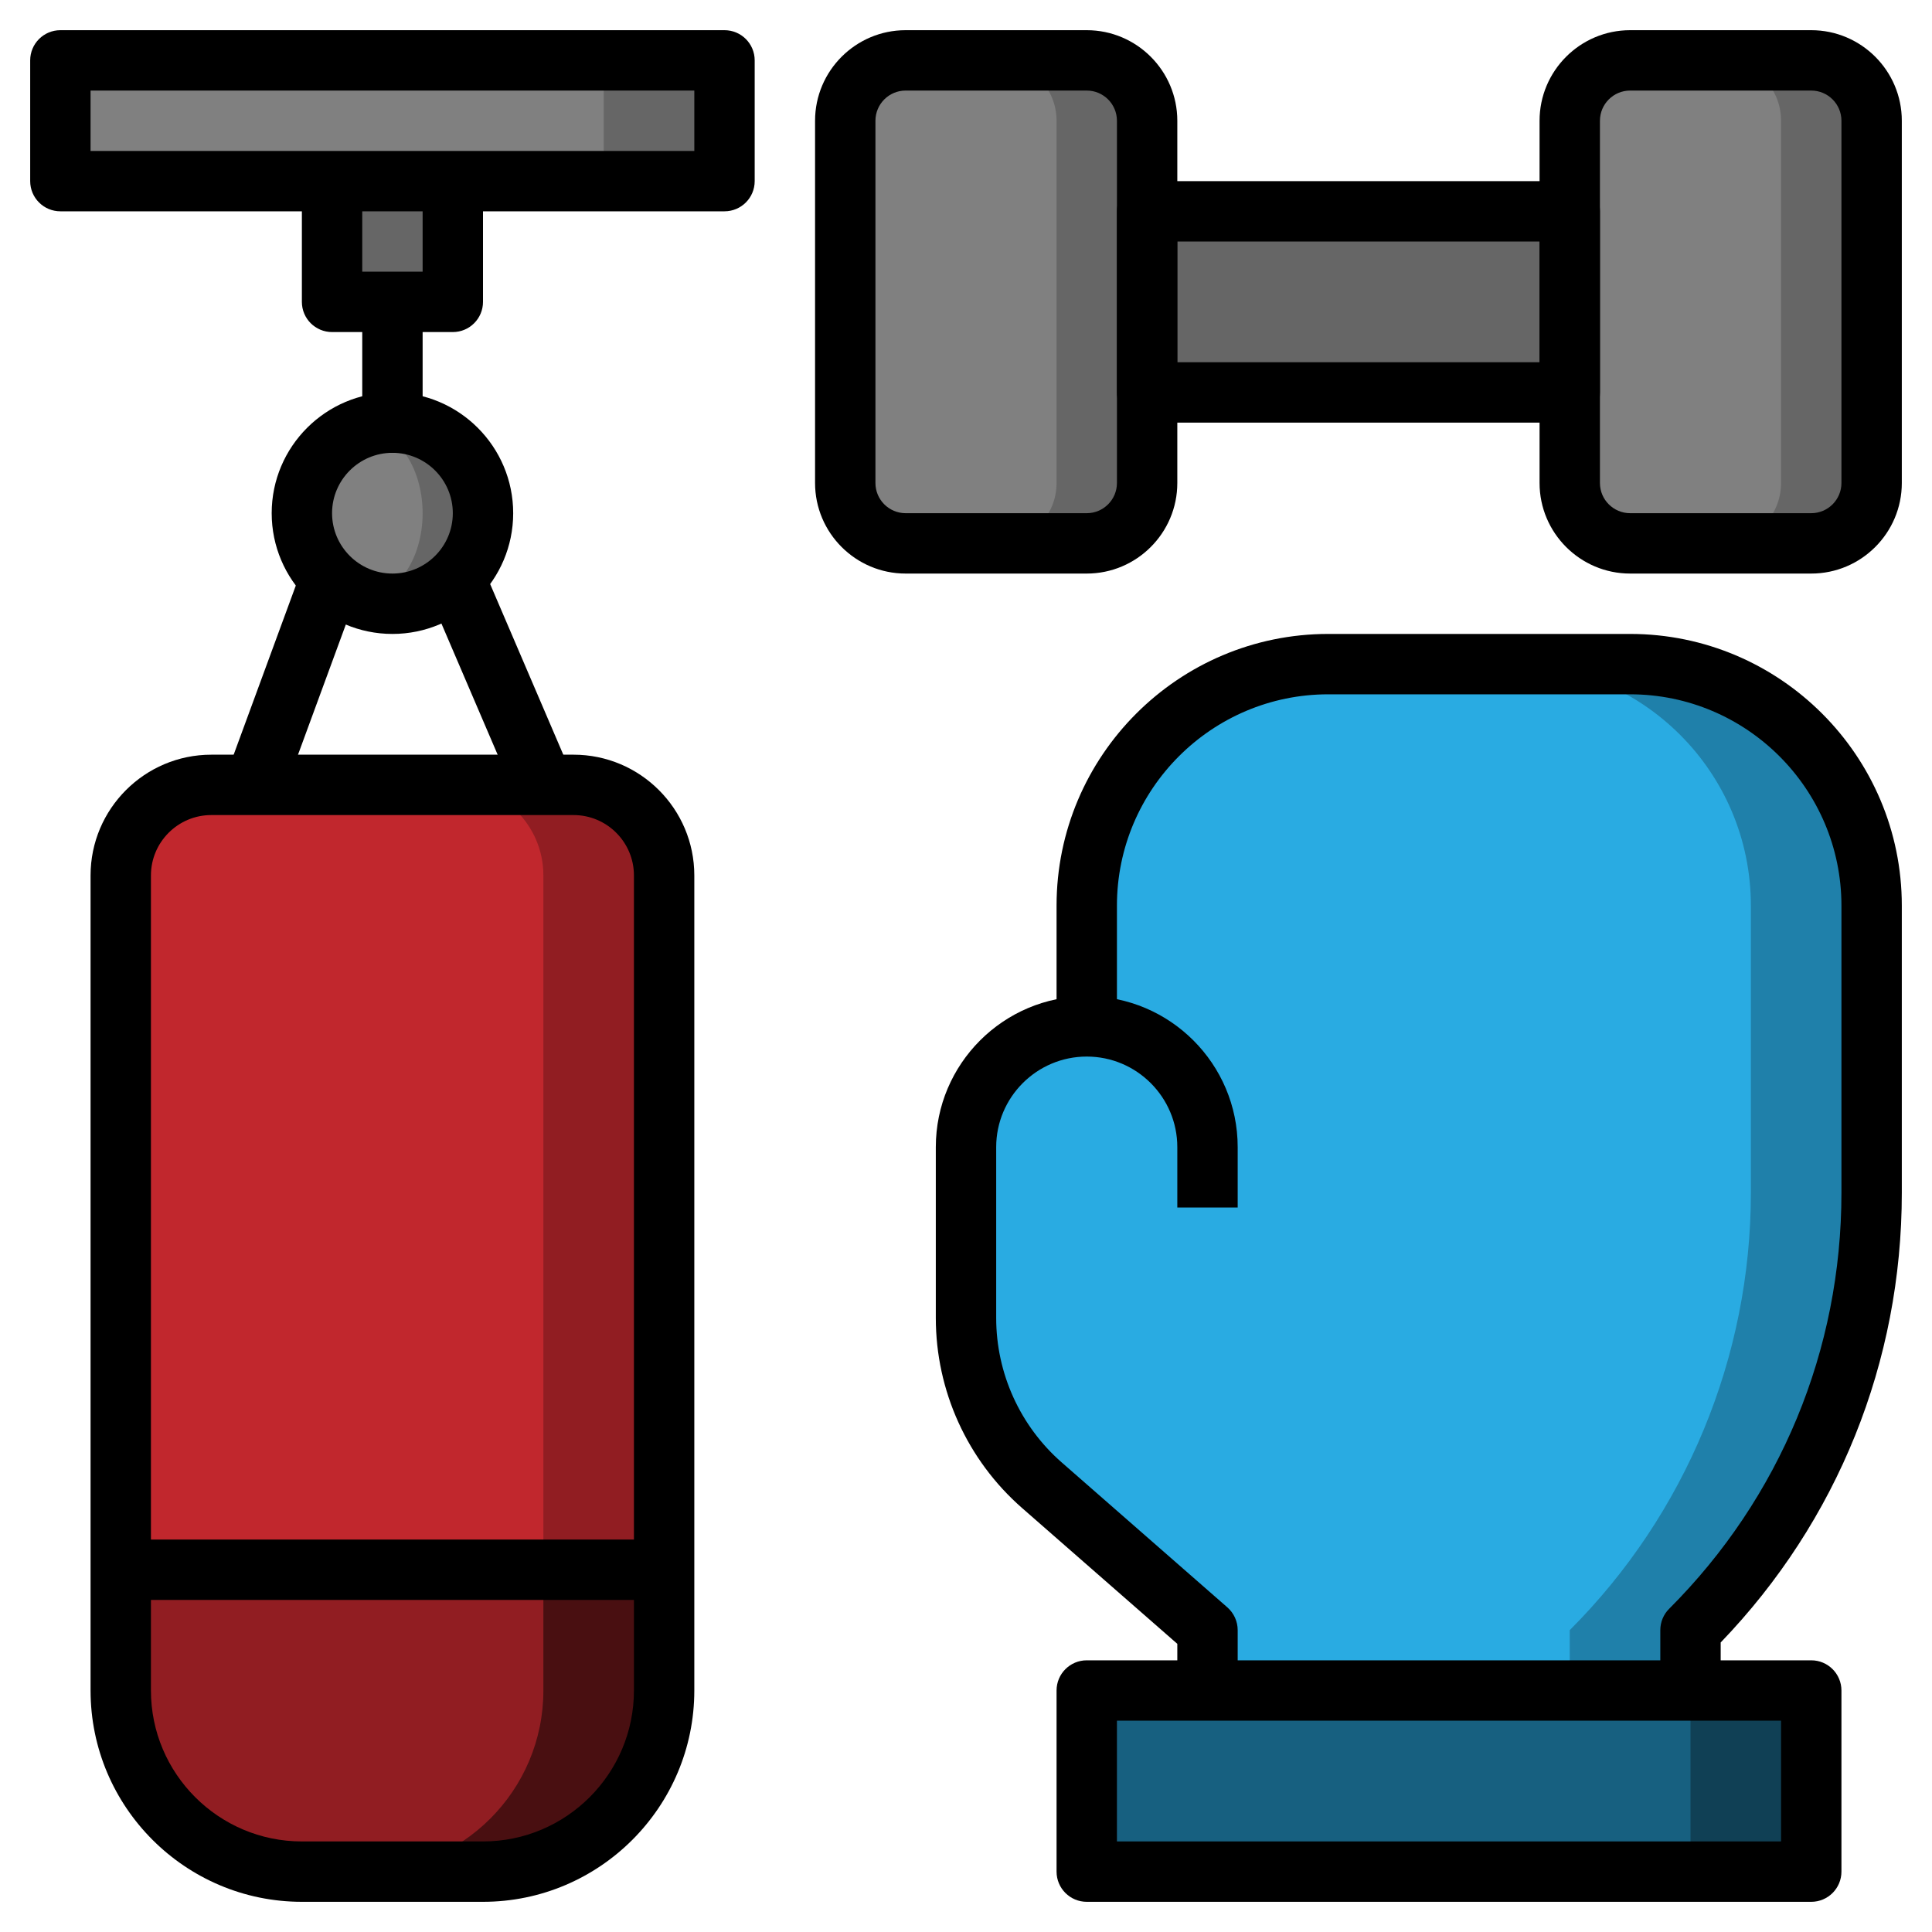 <?xml version="1.0" encoding="iso-8859-1"?>
<!-- Generator: Adobe Illustrator 22.1.0, SVG Export Plug-In . SVG Version: 6.00 Build 0)  -->
<svg xmlns="http://www.w3.org/2000/svg" xmlns:xlink="http://www.w3.org/1999/xlink" version="1.1" id="Layer_3" x="0px" y="0px" viewBox="0 0 64 64" style="enable-background:new 0 0 64 64;" xml:space="preserve" width="512" height="512">
<g>
	<g>
		<rect x="36" y="56" style="fill:#104055;" width="24" height="6"/>
	</g>
	<g>
		<rect x="36" y="56" style="fill:#176080;" width="20" height="6"/>
	</g>
	<g>
		<path style="fill:#1F80AA;" d="M36,34v-4c0-4.418,3.582-8,8-8h10c4.418,0,8,3.582,8,8v9.515c0,5.433-2.158,10.644-6,14.485l0,0v2    H40v-2l-5.486-4.8C32.916,47.802,32,45.782,32,43.659V38C32,35.791,33.791,34,36,34L36,34c2.209,0,4,1.791,4,4v2"/>
	</g>
	<g>
		<path style="fill:#29ABE2;" d="M58,39.515V30c0-4.418-3.582-8-8-8h-6c-4.418,0-8,3.582-8,8v4c-2.209,0-4,1.791-4,4v5.659    c0,2.123,0.916,4.143,2.514,5.541L40,54v2h12v-2C55.842,50.158,58,44.948,58,39.515z"/>
	</g>
	<g>
		<rect x="38" y="7" style="fill:#666666;" width="14" height="6"/>
		<path style="fill:#4D4D4D;" d="M52.5,13.5h-15v-7h15V13.5z M38.5,12.5h13v-5h-13V12.5z"/>
	</g>
	<g>
		<path style="fill:#666666;" d="M36,18h-6c-1.105,0-2-0.895-2-2V4c0-1.105,0.895-2,2-2h6c1.105,0,2,0.895,2,2v12    C38,17.105,37.105,18,36,18z"/>
	</g>
	<g>
		<path style="fill:#808080;" d="M35,16V4c0-1.105-0.895-2-2-2h-3c-1.105,0-2,0.895-2,2v12c0,1.105,0.895,2,2,2h3    C34.105,18,35,17.105,35,16z"/>
	</g>
	<g>
		<circle style="fill:#666666;" cx="13" cy="17" r="3"/>
	</g>
	<g>
		<ellipse style="fill:#808080;" cx="12" cy="17" rx="2" ry="2.816"/>
	</g>
	<g>
		<rect x="11" y="6" style="fill:#666666;" width="4" height="4"/>
	</g>
	<g>
		<rect x="2" y="2" style="fill:#666666;" width="22" height="4"/>
	</g>
	<g>
		<rect x="2" y="2" style="fill:#808080;" width="18" height="4"/>
	</g>
	<g>
		<path style="fill:#911D22;" d="M7,26h12c1.657,0,3,1.343,3,3v27c0,3.314-2.686,6-6,6h-6c-3.314,0-6-2.686-6-6V29    C4,27.343,5.343,26,7,26z"/>
	</g>
	<g>
		<path style="fill:#C1272D;" d="M18,56V29c0-1.657-1.343-3-3-3H7c-1.657,0-3,1.343-3,3v27c0,3.314,2.686,6,6,6h2    C15.314,62,18,59.314,18,56z"/>
	</g>
	<g>
		<path style="fill:#490F11;" d="M16,62h-6c-3.314,0-6-2.686-6-6v-4h18v4C22,59.314,19.314,62,16,62z"/>
	</g>
	<g>
		<path style="fill:#911D22;" d="M18,56v-4H4v4c0,3.314,2.686,6,6,6h2C15.314,62,18,59.314,18,56z"/>
	</g>
	<g>
		<path d="M24,7H2C1.448,7,1,6.553,1,6V2c0-0.553,0.448-1,1-1h22c0.552,0,1,0.447,1,1v4C25,6.553,24.552,7,24,7z M3,5h20V3H3V5z"/>
	</g>
	<g>
		<path d="M15,11h-4c-0.552,0-1-0.447-1-1V6h2v3h2V6h2v4C16,10.553,15.552,11,15,11z"/>
	</g>
	<g>
		<rect x="12" y="10" width="2" height="5"/>
	</g>
	<g>
		<path d="M13,21c-2.206,0-4-1.794-4-4s1.794-4,4-4s4,1.794,4,4S15.206,21,13,21z M13,15c-1.103,0-2,0.897-2,2s0.897,2,2,2    s2-0.897,2-2S14.103,15,13,15z"/>
	</g>
	<g>
		<rect x="5.986" y="21.5" transform="matrix(0.345 -0.939 0.939 0.345 -14.755 23.861)" width="7.457" height="2"/>
	</g>
	<g>
		<rect x="15.5" y="18.692" transform="matrix(0.919 -0.394 0.394 0.919 -7.529 8.319)" width="1.999" height="7.616"/>
	</g>
	<g>
		<path d="M16,63h-6c-3.86,0-7-3.141-7-7V29c0-2.206,1.794-4,4-4h12c2.206,0,4,1.794,4,4v27C23,59.859,19.86,63,16,63z M7,27    c-1.103,0-2,0.897-2,2v27c0,2.757,2.243,5,5,5h6c2.757,0,5-2.243,5-5V29c0-1.103-0.897-2-2-2H7z"/>
	</g>
	<g>
		<rect x="4" y="51" width="18" height="2"/>
	</g>
	<g>
		<path d="M36,19h-6c-1.654,0-3-1.346-3-3V4c0-1.654,1.346-3,3-3h6c1.654,0,3,1.346,3,3v12C39,17.654,37.654,19,36,19z M30,3    c-0.551,0-1,0.448-1,1v12c0,0.552,0.449,1,1,1h6c0.551,0,1-0.448,1-1V4c0-0.552-0.449-1-1-1H30z"/>
	</g>
	<g>
		<path style="fill:#666666;" d="M60,18h-6c-1.105,0-2-0.895-2-2V4c0-1.105,0.895-2,2-2h6c1.105,0,2,0.895,2,2v12    C62,17.105,61.105,18,60,18z"/>
	</g>
	<g>
		<path style="fill:#808080;" d="M59,16V4c0-1.105-0.895-2-2-2h-3c-1.105,0-2,0.895-2,2v12c0,1.105,0.895,2,2,2h3    C58.105,18,59,17.105,59,16z"/>
	</g>
	<g>
		<path d="M60,19h-6c-1.654,0-3-1.346-3-3V4c0-1.654,1.346-3,3-3h6c1.654,0,3,1.346,3,3v12C63,17.654,61.654,19,60,19z M54,3    c-0.551,0-1,0.448-1,1v12c0,0.552,0.449,1,1,1h6c0.551,0,1-0.448,1-1V4c0-0.552-0.449-1-1-1H54z"/>
	</g>
	<g>
		<path d="M52,14H38c-0.552,0-1-0.447-1-1V7c0-0.553,0.448-1,1-1h14c0.552,0,1,0.447,1,1v6C53,13.553,52.552,14,52,14z M39,12h12V8    H39V12z"/>
	</g>
	<g>
		<path d="M41,56h-2v-1.546l-5.145-4.501C32.041,48.364,31,46.07,31,43.659V38c0-2.757,2.243-5,5-5s5,2.243,5,5v2h-2v-2    c0-1.654-1.346-3-3-3s-3,1.346-3,3v5.659c0,1.835,0.792,3.58,2.173,4.788l5.486,4.8C40.875,53.438,41,53.712,41,54V56z"/>
	</g>
	<g>
		<path d="M57,56h-2v-2c0-0.266,0.105-0.52,0.293-0.707C58.973,49.612,61,44.72,61,39.515V30c0-3.859-3.14-7-7-7H44    c-3.86,0-7,3.141-7,7v4h-2v-4c0-4.963,4.038-9,9-9h10c4.962,0,9,4.037,9,9v9.515c0,5.6-2.127,10.872-6,14.894V56z"/>
	</g>
	<g>
		<path d="M60,63H36c-0.552,0-1-0.447-1-1v-6c0-0.553,0.448-1,1-1h24c0.552,0,1,0.447,1,1v6C61,62.553,60.552,63,60,63z M37,61h22    v-4H37V61z"/>
	</g>
</g>
</svg>
